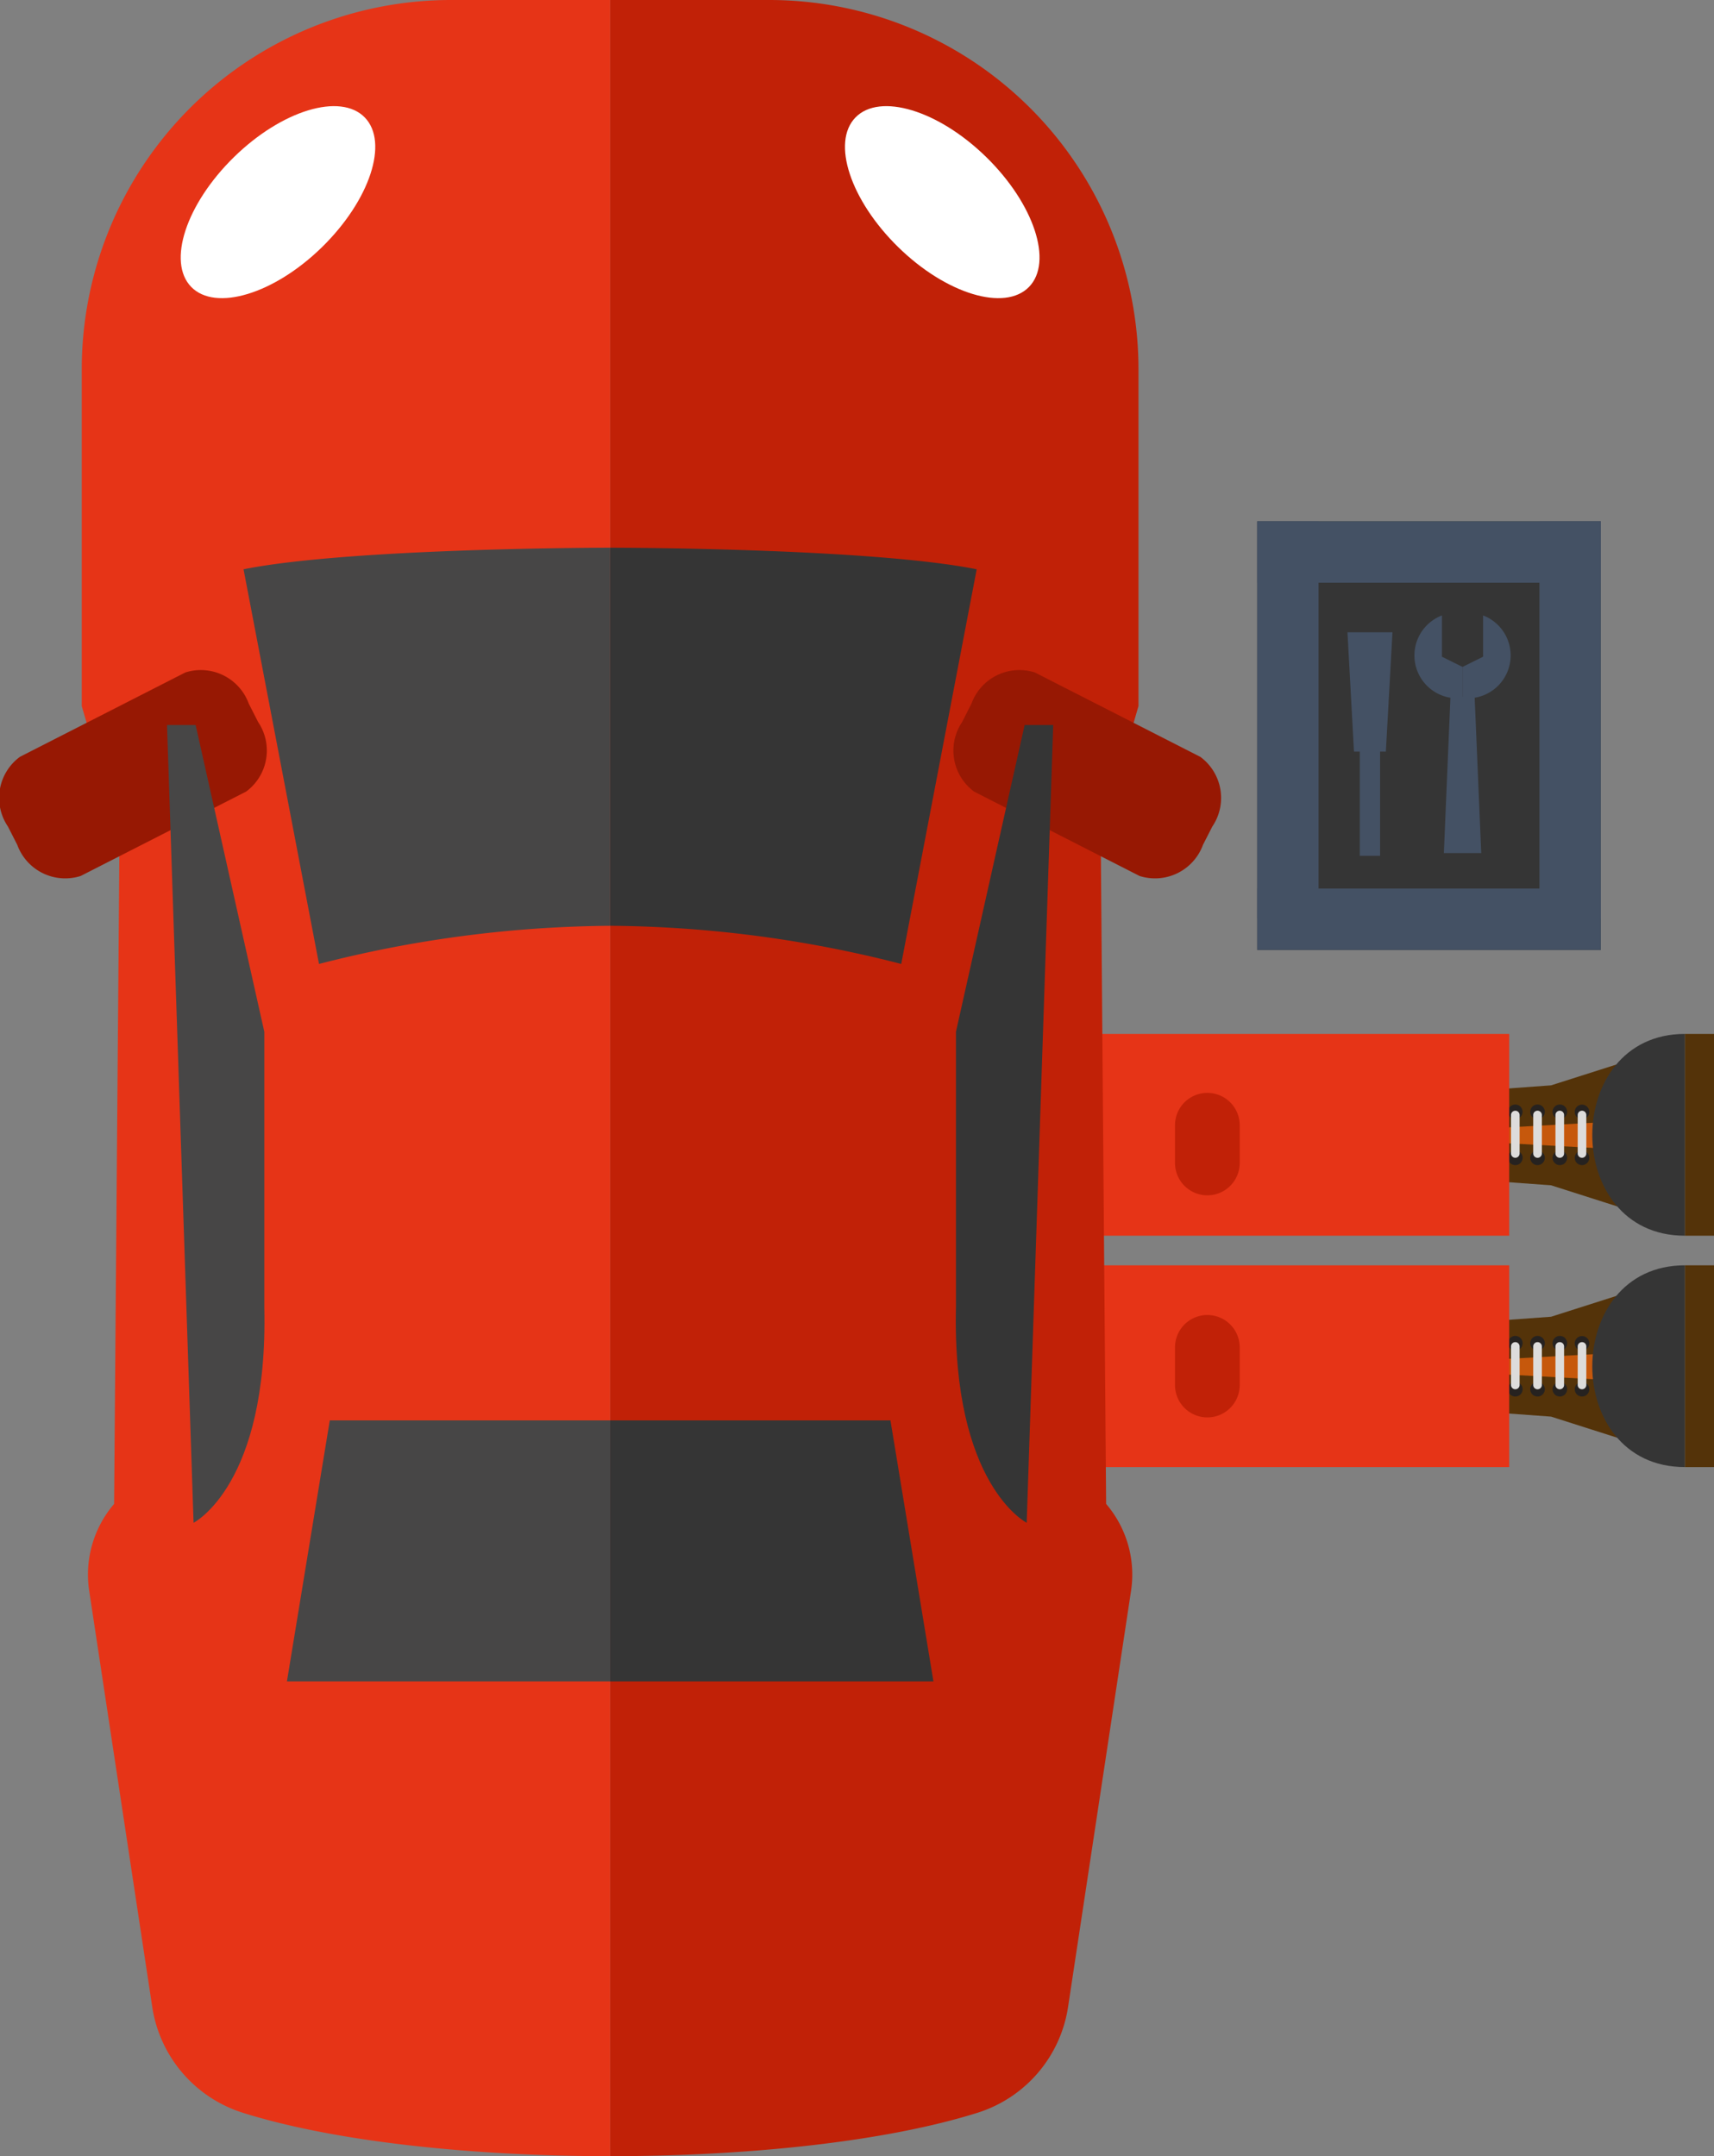 <svg xmlns="http://www.w3.org/2000/svg" width="72.37" height="91.049" viewBox="0 0 72.37 91.049"><rect x="0" y="0" width="72.37" height="91.049" fill="#808080" stroke="none"/><g transform="translate(0 0)"><g transform="translate(62.969 53.431)"><path d="M-519.122-6.462h-3.358a1.161,1.161,0,0,0,0,2.322h3.358Z" transform="translate(524.17 9.561)" fill="#c6580c"/><path d="M-524.208-3.252l2.522.184,2.8.893.163-2.407-5.045-.275Z" transform="translate(524.208 9.457)" fill="#543309"/><path d="M-524.208-7.333l2.522-.184,2.8-.893L-518.724-6l-5.045.275Z" transform="translate(524.208 9.688)" fill="#543309"/><rect width="1.233" height="8.52" transform="translate(8.168 0)" fill="#543309"/><path d="M-515.743-1.258V-9.777C-520.94-9.777-520.962-1.258-515.743-1.258Z" transform="translate(523.911 9.777)" fill="#353535"/><g transform="translate(0.704 2.981)"><g transform="translate(0 1.944)"><path d="M-523.147-4.51a.307.307,0,0,1,.308.307.307.307,0,0,1-.308.308.307.307,0,0,1-.308-.308A.307.307,0,0,1-523.147-4.51Z" transform="translate(523.455 4.51)" fill="#262220"/><path d="M-522.144-4.51a.308.308,0,0,1,.308.307.308.308,0,0,1-.308.308.307.307,0,0,1-.308-.308A.307.307,0,0,1-522.144-4.51Z" transform="translate(523.39 4.51)" fill="#262220"/><path d="M-521.136-4.51a.308.308,0,0,1,.308.307.308.308,0,0,1-.308.308.308.308,0,0,1-.308-.308A.308.308,0,0,1-521.136-4.51Z" transform="translate(523.324 4.51)" fill="#262220"/><path d="M-520.134-4.51a.308.308,0,0,1,.307.307.308.308,0,0,1-.307.308.307.307,0,0,1-.308-.308A.307.307,0,0,1-520.134-4.51Z" transform="translate(523.259 4.51)" fill="#262220"/></g><path d="M-523.147-6.589a.308.308,0,0,1,.308.308.308.308,0,0,1-.308.309.308.308,0,0,1-.308-.309A.308.308,0,0,1-523.147-6.589Z" transform="translate(523.455 6.589)" fill="#262220"/><path d="M-522.144-6.589a.308.308,0,0,1,.308.308.309.309,0,0,1-.308.309.308.308,0,0,1-.308-.309A.308.308,0,0,1-522.144-6.589Z" transform="translate(523.39 6.589)" fill="#262220"/><path d="M-521.136-6.589a.308.308,0,0,1,.308.308.309.309,0,0,1-.308.309.309.309,0,0,1-.308-.309A.308.308,0,0,1-521.136-6.589Z" transform="translate(523.324 6.589)" fill="#262220"/><path d="M-520.134-6.583a.308.308,0,0,1,.307.308.308.308,0,0,1-.307.308.308.308,0,0,1-.308-.308A.307.307,0,0,1-520.134-6.583Z" transform="translate(523.259 6.589)" fill="#262220"/></g><g transform="translate(0.83 3.243)"><path d="M-522.957-6.127V-4.5a.181.181,0,1,1-.363,0V-6.127A.181.181,0,1,1-522.957-6.127Z" transform="translate(523.32 6.309)" fill="#dddcdb"/><path d="M-521.952-6.127V-4.5a.182.182,0,0,1-.365,0V-6.127A.182.182,0,0,1-521.952-6.127Z" transform="translate(523.255 6.309)" fill="#dddcdb"/><path d="M-520.948-6.127V-4.5a.182.182,0,1,1-.364,0V-6.127A.182.182,0,1,1-520.948-6.127Z" transform="translate(523.189 6.309)" fill="#dddcdb"/><path d="M-519.944-6.127V-4.5a.182.182,0,1,1-.364,0V-6.127A.182.182,0,1,1-519.944-6.127Z" transform="translate(523.124 6.309)" fill="#dddcdb"/></g></g><g transform="translate(62.969 43.66)"><path d="M-519.122-16.913h-3.358a1.161,1.161,0,0,0,0,2.322h3.358Z" transform="translate(524.17 20.012)" fill="#c6580c"/><path d="M-524.208-13.7l2.522.184,2.8.893.163-2.406-5.045-.276Z" transform="translate(524.208 19.908)" fill="#543309"/><path d="M-524.208-17.784l2.522-.184,2.8-.893.163,2.407-5.045.275Z" transform="translate(524.208 20.139)" fill="#543309"/><rect width="1.233" height="8.52" transform="translate(8.168 0)" fill="#543309"/><path d="M-515.743-11.708v-8.52C-520.94-20.228-520.962-11.708-515.743-11.708Z" transform="translate(523.911 20.228)" fill="#353535"/><g transform="translate(0.704 2.981)"><g transform="translate(0 1.943)"><path d="M-523.147-14.961a.307.307,0,0,1,.308.307.308.308,0,0,1-.308.309.308.308,0,0,1-.308-.309A.307.307,0,0,1-523.147-14.961Z" transform="translate(523.455 14.961)" fill="#262220"/><path d="M-522.144-14.961a.308.308,0,0,1,.308.307.309.309,0,0,1-.308.309.308.308,0,0,1-.308-.309A.307.307,0,0,1-522.144-14.961Z" transform="translate(523.39 14.961)" fill="#262220"/><path d="M-521.136-14.961a.308.308,0,0,1,.308.307.309.309,0,0,1-.308.309.309.309,0,0,1-.308-.309A.308.308,0,0,1-521.136-14.961Z" transform="translate(523.324 14.961)" fill="#262220"/><path d="M-520.134-14.961a.308.308,0,0,1,.307.307.309.309,0,0,1-.307.309.308.308,0,0,1-.308-.309A.307.307,0,0,1-520.134-14.961Z" transform="translate(523.259 14.961)" fill="#262220"/></g><g transform="translate(0)"><circle cx="0.307" cy="0.307" r="0.307" fill="#262220"/><path d="M-522.144-17.039a.308.308,0,0,1,.308.308.307.307,0,0,1-.308.307.306.306,0,0,1-.308-.307A.307.307,0,0,1-522.144-17.039Z" transform="translate(523.39 17.039)" fill="#262220"/><path d="M-521.136-17.039a.308.308,0,0,1,.308.308.307.307,0,0,1-.308.307.307.307,0,0,1-.308-.307A.308.308,0,0,1-521.136-17.039Z" transform="translate(523.324 17.039)" fill="#262220"/><path d="M-520.134-17.034a.308.308,0,0,1,.307.308.308.308,0,0,1-.307.308.307.307,0,0,1-.308-.308A.307.307,0,0,1-520.134-17.034Z" transform="translate(523.259 17.039)" fill="#262220"/></g></g><g transform="translate(0.83 3.243)"><path d="M-522.957-16.578v1.624a.181.181,0,1,1-.363,0v-1.624A.181.181,0,1,1-522.957-16.578Z" transform="translate(523.32 16.759)" fill="#dddcdb"/><path d="M-521.952-16.578v1.624a.182.182,0,0,1-.365,0v-1.624A.182.182,0,0,1-521.952-16.578Z" transform="translate(523.255 16.759)" fill="#dddcdb"/><path d="M-520.948-16.578v1.624a.182.182,0,0,1-.364,0v-1.624A.182.182,0,0,1-520.948-16.578Z" transform="translate(523.189 16.759)" fill="#dddcdb"/><path d="M-519.944-16.578v1.624a.182.182,0,0,1-.364,0v-1.624A.182.182,0,0,1-519.944-16.578Z" transform="translate(523.124 16.759)" fill="#dddcdb"/></g></g><rect width="21.318" height="8.52" transform="translate(42.405 53.431)" fill="#e63417"/><rect width="21.318" height="8.52" transform="translate(42.405 43.66)" fill="#e63417"/><path d="M-535.762-14.606a1.366,1.366,0,0,1-1.366,1.366h0a1.367,1.367,0,0,1-1.366-1.366V-16.2a1.366,1.366,0,0,1,1.366-1.366h0a1.366,1.366,0,0,1,1.366,1.366Z" transform="translate(588.106 63.715)" fill="#c12107"/><path d="M-535.762-4.574a1.366,1.366,0,0,1-1.366,1.365h0a1.366,1.366,0,0,1-1.366-1.365V-6.167a1.366,1.366,0,0,1,1.366-1.366h0a1.366,1.366,0,0,1,1.366,1.366Z" transform="translate(588.106 63.062)" fill="#c12107"/><g transform="translate(3.452 0)"><path d="M-565.556-66.925V24.124c-5.815,0-11.629-.611-15.515-1.835a5.557,5.557,0,0,1-3.818-4.469L-587.551.251a4.583,4.583,0,0,1,1.052-3.67l.228-28.226-1.594-5.463V-51.331a15.588,15.588,0,0,1,3.286-9.576,15.593,15.593,0,0,1,12.308-6.018Z" transform="translate(587.865 66.925)" fill="#e63417"/><g transform="translate(22.309)"><path d="M-564-66.925V24.124c5.815,0,11.629-.611,15.515-1.835a5.554,5.554,0,0,0,3.817-4.469L-542.009.251a4.586,4.586,0,0,0-1.052-3.67l-.228-28.226,1.594-5.463V-51.331a15.6,15.6,0,0,0-3.286-9.576,15.593,15.593,0,0,0-12.309-6.018Z" transform="translate(564.004 66.925)" fill="#c12107"/></g></g><g transform="translate(0 28.25)"><path d="M-580.659-34.471a2.155,2.155,0,0,1-.507,2.939l-6.985,3.563a2.155,2.155,0,0,1-2.677-1.315l-.395-.774A2.153,2.153,0,0,1-590.716-33l6.985-3.563a2.155,2.155,0,0,1,2.677,1.315Z" transform="translate(591.557 36.709)" fill="#971803"/><path d="M-548.13-34.471a2.155,2.155,0,0,0,.506,2.939l6.986,3.563a2.155,2.155,0,0,0,2.677-1.315l.395-.774A2.153,2.153,0,0,0-538.074-33l-6.985-3.563a2.155,2.155,0,0,0-2.677,1.315Z" transform="translate(588.754 36.709)" fill="#971803"/></g><g transform="translate(10.283 23.128)"><path d="M-580.559-41.277l3.186,16.666a50.572,50.572,0,0,1,12.292-1.611V-42.188S-576.007-42.188-580.559-41.277Z" transform="translate(580.559 42.188)" fill="#474646"/><path d="M-548.526-41.277l-3.186,16.666A50.579,50.579,0,0,0-564-26.223V-42.188S-553.078-42.188-548.526-41.277Z" transform="translate(579.482 42.188)" fill="#353535"/></g><g transform="translate(7.628 4.483)"><path d="M-575.627-61.656c1.026,1.05.217,3.5-1.806,5.48s-4.5,2.727-5.521,1.677-.217-3.5,1.806-5.481S-576.652-62.706-575.627-61.656Z" transform="translate(583.399 62.131)" fill="#fff"/><path d="M-552.953-61.656c-1.026,1.05-.217,3.5,1.806,5.48s4.5,2.727,5.521,1.677.217-3.5-1.806-5.481S-551.927-62.706-552.953-61.656Z" transform="translate(581.447 62.131)" fill="#fff"/></g><g transform="translate(7.052 30.615)"><path d="M-584.014-34.18l1.121,33.688s3.157-1.593,2.987-9.1V-21.226l-2.9-12.954Z" transform="translate(584.014 34.18)" fill="#474646"/><path d="M-544.28-34.18-545.4-.492s-3.157-1.593-2.987-9.1V-21.226l2.9-12.954Z" transform="translate(581.698 34.18)" fill="#353535"/></g><g transform="translate(12.11 59.978)"><path d="M-576.79-2.774-578.6,8.248h13.651V-2.774Z" transform="translate(578.605 2.774)" fill="#474646"/><path d="M-552.168-2.774l1.815,11.022H-564V-2.774Z" transform="translate(577.655 2.774)" fill="#353535"/></g><g transform="translate(53.084 22.015)"><rect width="14.505" height="18.097" fill="#353535"/><rect width="14.505" height="2.591" fill="#445164"/><rect width="14.505" height="2.59" transform="translate(0 15.506)" fill="#445164"/><rect width="2.59" height="16.783" transform="translate(11.915)" fill="#445164"/><rect width="2.59" height="16.783" fill="#445164"/></g><g transform="translate(56.895 25.988)"><g transform="translate(0 0.71)"><path d="M-529.084-33.329h-1.346l-.275-5.04h1.9Z" transform="translate(530.704 38.37)" fill="#445164"/><rect width="0.857" height="5.133" transform="translate(0.519 4.308)" fill="#445164"/></g><g transform="translate(2.832)"><path d="M-526.518-39.129a1.809,1.809,0,0,0,.869,3.485v-1.311l-.869-.431Z" transform="translate(527.675 39.129)" fill="#445164"/><path d="M-524.64-39.129a1.809,1.809,0,0,1-.868,3.485v-1.311l.868-.431Z" transform="translate(527.534 39.129)" fill="#445164"/><path d="M-524.774-28.855h-1.578l.278-6.6h1.021Z" transform="translate(527.589 38.89)" fill="#445164"/></g></g></g></svg>